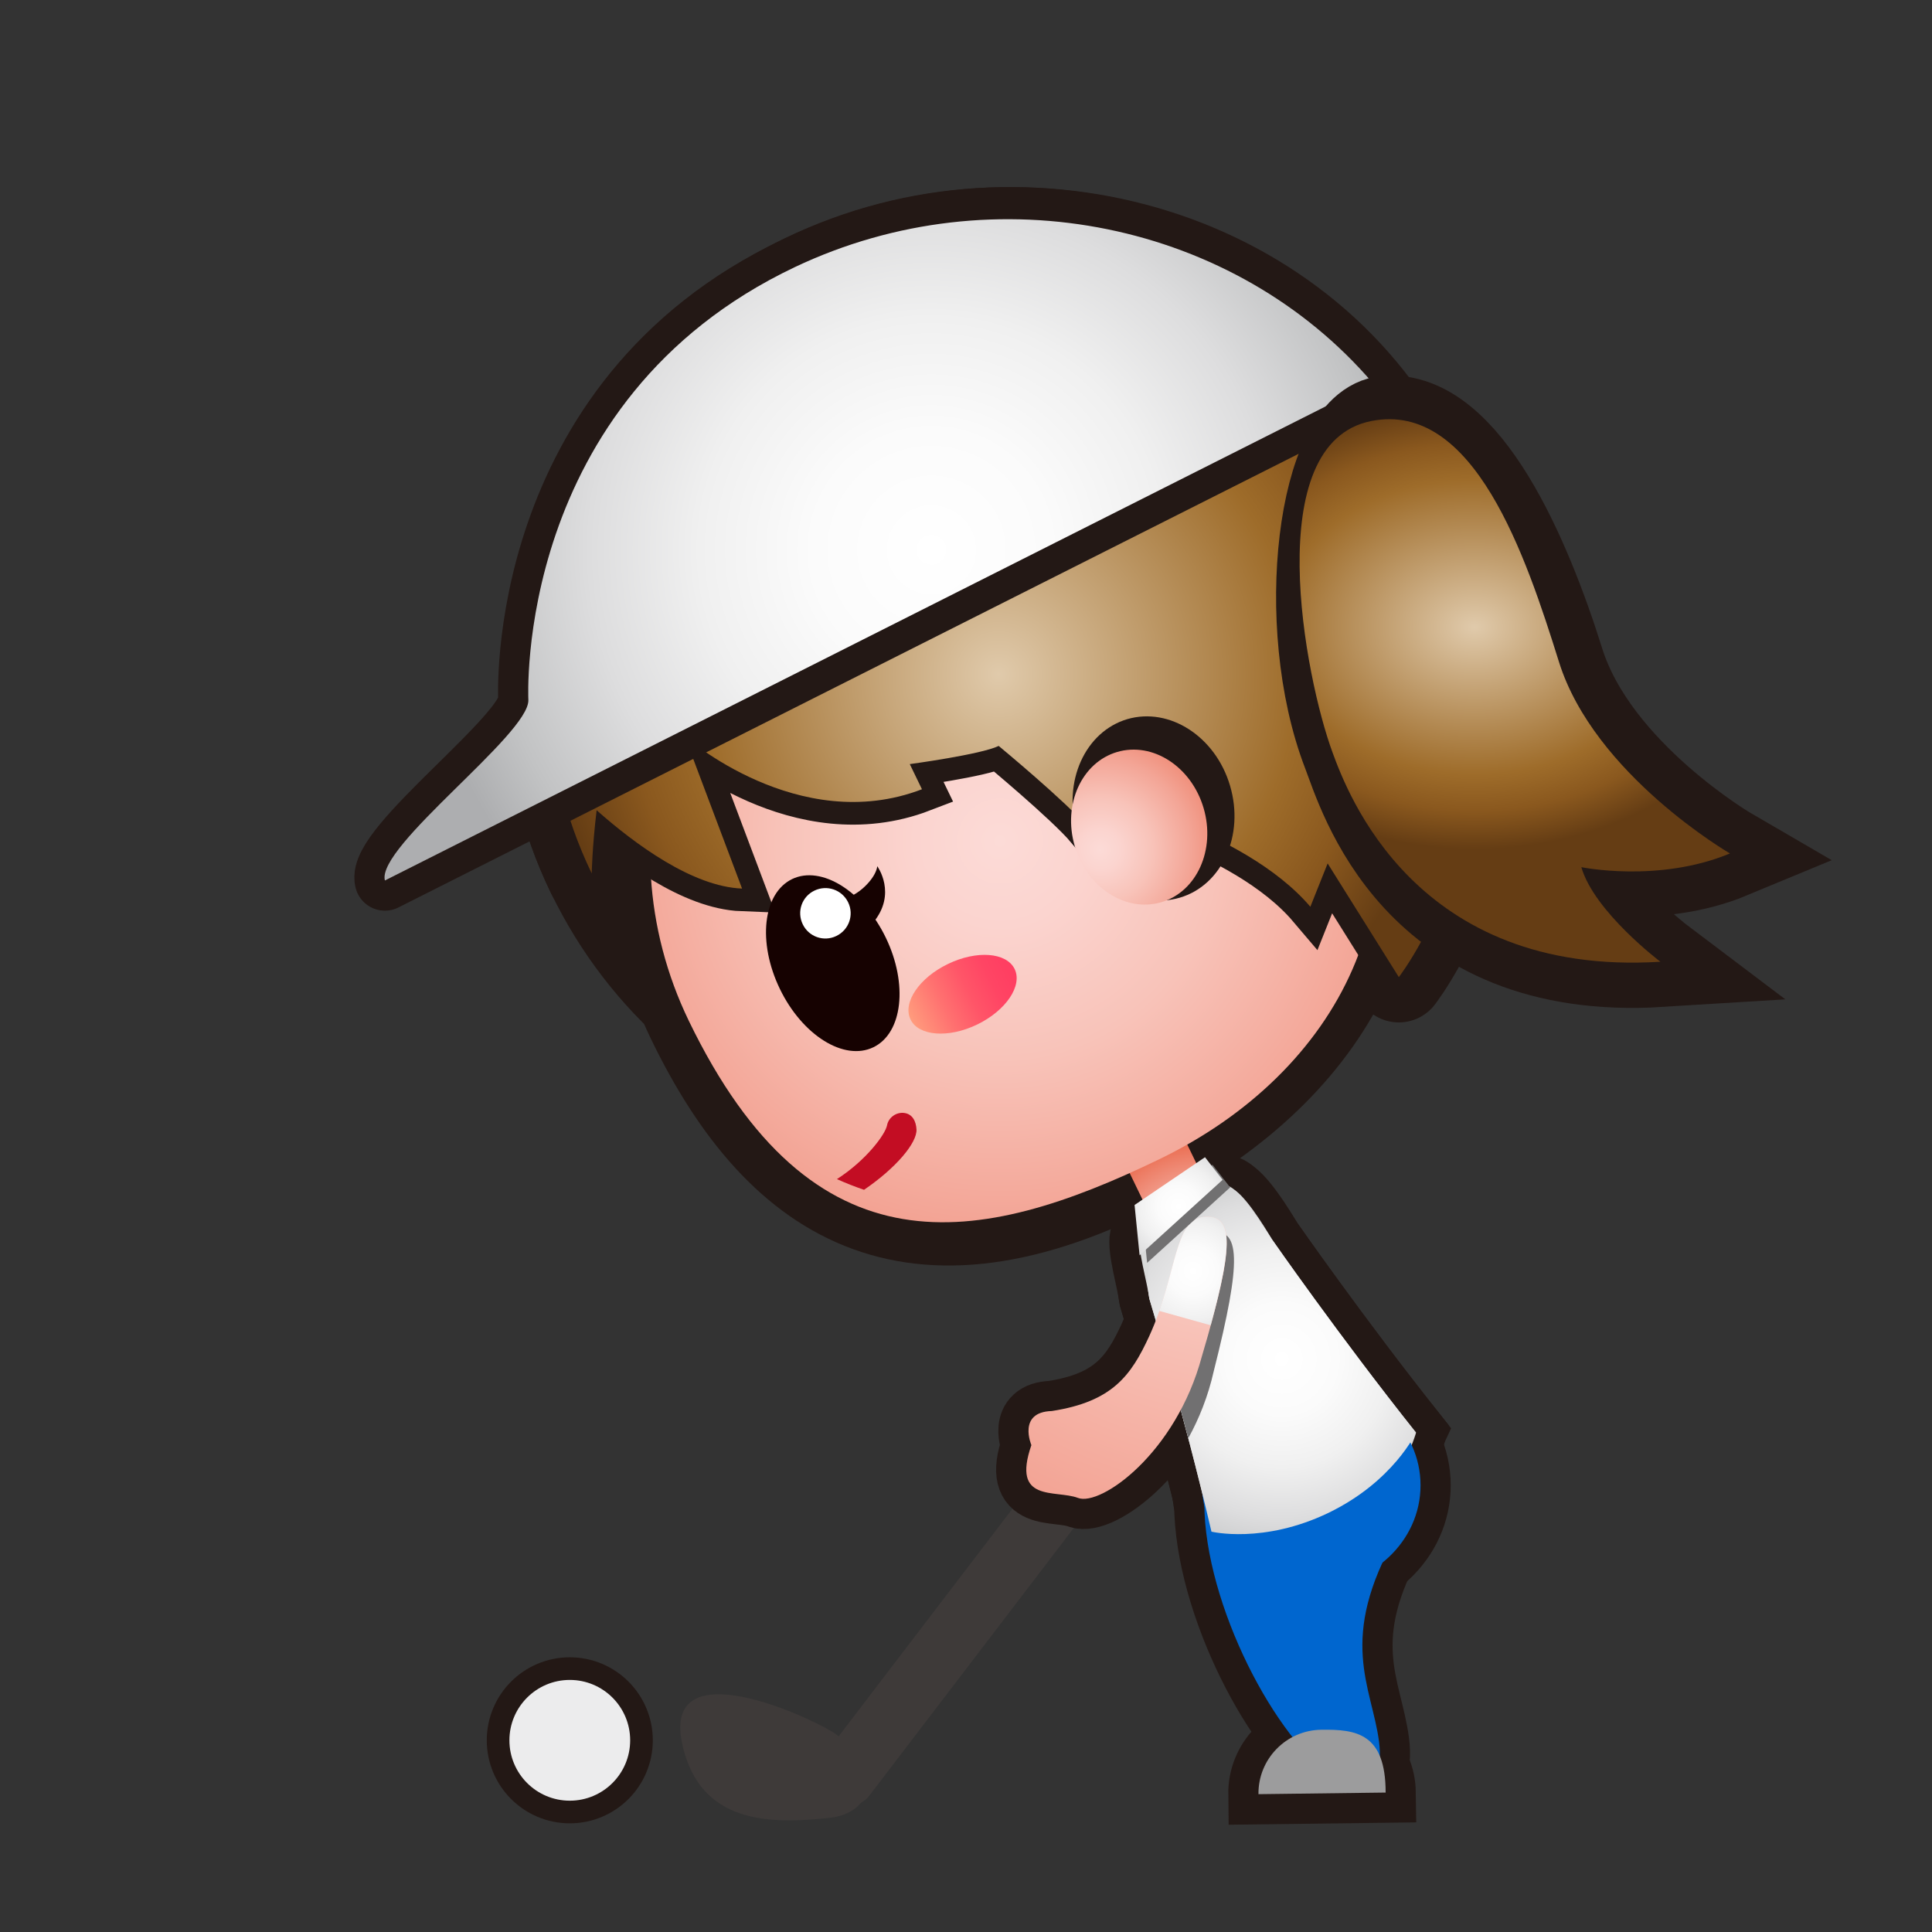 <?xml version="1.0" encoding="iso-8859-1"?>
<!-- Generator: Adobe Illustrator 16.0.0, SVG Export Plug-In . SVG Version: 6.00 Build 0)  -->
<!DOCTYPE svg PUBLIC "-//W3C//DTD SVG 1.1//EN" "http://www.w3.org/Graphics/SVG/1.1/DTD/svg11.dtd">
<svg version="1.1" xmlns="http://www.w3.org/2000/svg" xmlns:xlink="http://www.w3.org/1999/xlink" x="0px" y="0px" width="64px"
	 height="64px" viewBox="0 0 64 64" style="enable-background:new 0 0 64 64;" xml:space="preserve">
<rect x="0" y="0" width="64" height="64" fill="#333333" stroke="none"/>
<g id="woman_x5F_golfing_x28_wh_x29_">
	<g id="woman_x5F_golfing_x28_ye_x29__2_">
		<g id="g6_23_">
			<path id="path2_63_" style="fill:#3E3A39;" d="M39.107,44.335c-0.438-0.337-1.066-0.253-1.401,0.187l-9.925,12.996
				c-0.067-0.045-0.117-0.096-0.188-0.139c-1.217-0.727-5.699-2.639-4.98,0.451c0.594,2.57,2.851,2.611,4.882,2.387
				c0.481-0.055,0.817-0.244,1.03-0.498c0.102-0.062,0.197-0.137,0.274-0.238l10.498-13.744
				C39.631,45.297,39.547,44.668,39.107,44.335z"/>
			<path id="path4_67_" style="fill:#231815;" d="M37.706,44.521l-3.567,4.674l1.633,1.156l3.524-4.615
				c0.335-0.439,0.251-1.068-0.188-1.401C38.67,43.998,38.041,44.082,37.706,44.521z"/>
		</g>
		<g id="g163_5_">
			<path id="path34-7-5_416_" style="fill:none;stroke:#231815;stroke-width:2;stroke-miterlimit:10;" d="M42.141,41.063
				c-0.256-0.431-0.971-1.604-1.377-1.705c-0.406-0.103-0.775-0.117-0.775-0.117c-0.825-0.021-1.504,0.309-2.004,0.967
				c0,0-0.098,0.188-0.221,0.756c-0.092,0.411,0.232,1.482,0.312,2.063c0,0,1.131,3.744,2.057,7.711c0,0,1.935,0.865,4.097-0.176
				c2.16-1.047,2.678-3.105,2.678-3.105C44.372,44.271,42.141,41.063,42.141,41.063z"/>
			
				<ellipse id="ellipse9_7_" style="fill:none;stroke:#231815;stroke-width:2;stroke-miterlimit:10;" cx="43.438" cy="49.203" rx="3.619" ry="3.375"/>
			<path id="path11_21_" style="fill:#48140F;stroke:#231815;stroke-width:2;stroke-miterlimit:10;" d="M40.5,47.381
				c-1.52,2.309,0.068,7.064,2.044,9.803c1.972,2.736,3.38,2.34,3.138,0.508c-0.24-1.827-1.396-3.395,0.596-6.86
				C48.268,47.365,41.576,45.751,40.5,47.381z"/>
			<path id="path13_27_" style="fill:#48140F;stroke:#231815;stroke-width:2;stroke-miterlimit:10;" d="M41.688,59.434
				c-0.014-1.162,0.918-2.119,2.08-2.134c1.164-0.016,2.117,0.918,2.133,2.081L41.688,59.434z"/>
			<path id="path34-7-5_415_" style="fill:none;stroke:#231815;stroke-width:2;stroke-miterlimit:10;" d="M42.141,41.063
				c-0.311-0.448-1.063-1.678-1.472-1.781c-0.405-0.1-0.681-0.041-0.681-0.041c-0.826-0.021-1.104,0.854-1.606,1.511
				c0,0-0.097,0.188-0.22,0.758c-0.09,0.411-0.221,0.823-0.088,1.517c0,0,1.131,3.744,2.057,7.711c0,0,1.717,0.418,3.881-0.625
				c2.155-1.045,2.893-2.656,2.893-2.656C44.372,44.271,42.141,41.063,42.141,41.063z"/>
			<path id="path30-2_386_" style="fill:#48140F;stroke:#231815;stroke-width:2;stroke-miterlimit:10;" d="M38.063,44.277
				c-0.595,1.283-1.207,2.154-3.22,2.465c-1.147,0.033-0.677,1.129-0.677,1.129c-0.665,1.922,0.797,1.468,1.545,1.75
				c0.75,0.286,3.247-1.477,4.105-4.699c0.787-3.636,0.146-5.158-0.838-4.873C37.993,40.326,39.014,42.209,38.063,44.277z"/>
			<g id="g121_13_">
				<g id="g119_10_">
					<g id="g117_11_">
						<path id="path17_18_" style="fill:#F09400;stroke:#231815;stroke-width:1.542;stroke-miterlimit:10;" d="M47.564,15.409
							c3.694,7.64-0.066,17.097-7.846,20.858c-7.779,3.76-17.076,0.621-20.771-7.019c-3.695-7.642-0.387-16.886,7.391-20.647
							C34.115,4.841,43.867,7.77,47.564,15.409z"/>
						
							<radialGradient id="path32_1_" cx="134.662" cy="-404.546" r="14.934" gradientTransform="matrix(0.9 -0.435 -0.435 -0.9 -264.088 -283.178)" gradientUnits="userSpaceOnUse">
							<stop  offset="0" style="stop-color:#C97229"/>
							<stop  offset="0.387" style="stop-color:#BC6330"/>
							<stop  offset="0.603" style="stop-color:#B0522C"/>
							<stop  offset="0.715" style="stop-color:#A84729"/>
							<stop  offset="0.87" style="stop-color:#993F18"/>
							<stop  offset="1" style="stop-color:#8A3606"/>
						</radialGradient>
						
							<path id="path32_19_" style="fill:url(#path32_1_);stroke:#231815;stroke-width:3;stroke-linecap:round;stroke-linejoin:round;stroke-miterlimit:10;" d="
							M46.91,15.726c-3.66-7.22-12.848-10.067-20.261-6.482c-3.336,1.616-5.802,4.293-7.192,7.408
							c-0.023,0.053-0.043,0.105-0.064,0.158c-0.182,0.42-0.344,0.843-0.485,1.275c-0.034,0.097-0.06,0.192-0.09,0.29
							c-0.121,0.396-0.225,0.795-0.311,1.199c-0.025,0.113-0.048,0.229-0.071,0.345c-0.076,0.399-0.136,0.799-0.177,1.204
							c-0.012,0.114-0.025,0.226-0.037,0.343c-0.034,0.424-0.048,0.854-0.045,1.284c0,0.088-0.005,0.176-0.002,0.263
							c0.051,1.996,0.504,4.011,1.427,5.921c0,0,0.013-0.846,0.162-2.093c1.267,1.122,3.174,2.531,4.818,2.595l-1.901-5.047
							c0,0,3.766,3.329,7.86,1.757l-0.403-0.833c0,0,2.361-0.318,2.945-0.602c0,0,2.239,1.851,2.969,2.708
							c0,0-0.034-0.444-0.172-1.219c0.263,0.061,5.33,1.251,7.527,3.839l0.573-1.436l2.358,3.766
							C46.339,32.369,51.793,25.369,46.91,15.726z"/>
						
							<radialGradient id="path47_1_" cx="134.658" cy="-404.502" r="14.913" gradientTransform="matrix(0.9 -0.435 -0.435 -0.9 -264.088 -283.178)" gradientUnits="userSpaceOnUse">
							<stop  offset="0" style="stop-color:#C97229"/>
							<stop  offset="0.387" style="stop-color:#BC6330"/>
							<stop  offset="0.603" style="stop-color:#B0522C"/>
							<stop  offset="0.715" style="stop-color:#A84729"/>
							<stop  offset="0.87" style="stop-color:#993F18"/>
							<stop  offset="1" style="stop-color:#8A3606"/>
						</radialGradient>
						<path id="path47_13_" style="fill:url(#path47_1_);" d="M46.91,15.726c3.521,7.288-0.085,16.314-7.502,19.898
							c-7.417,3.587-16.283,0.597-19.807-6.69c-3.523-7.286-0.369-16.102,7.048-19.69C34.063,5.658,43.385,8.439,46.91,15.726z"/>
						<path id="path49_17_" style="fill:#48140F;stroke:#231815;stroke-width:2.782;stroke-miterlimit:10;" d="M44.48,23.341
							c2.99,6.184-0.248,11.886-6.08,15.062C30.38,42.775,25.811,40,22.82,33.818c-2.99-6.186-0.567-13.548,5.413-16.438
							C34.211,14.484,41.488,17.157,44.48,23.341z"/>
						<path id="path34-7-5_414_" style="fill:#D9DADA;" d="M42.141,41.063c-0.256-0.431-0.971-1.604-1.377-1.705
							c-0.406-0.103-0.775-0.117-0.775-0.117c-0.825-0.021-1.504,0.309-2.004,0.967c0,0-0.098,0.188-0.221,0.756
							c-0.092,0.411,0.232,1.482,0.312,2.063c0,0,1.131,3.744,2.057,7.711c0,0,1.935,0.865,4.097-0.176
							c2.16-1.047,2.678-3.105,2.678-3.105C44.372,44.271,42.141,41.063,42.141,41.063z"/>
						
							<radialGradient id="polygon65_1_" cx="132.316" cy="-424.866" r="4.005" gradientTransform="matrix(0.9 -0.435 -0.435 -0.9 -264.088 -283.178)" gradientUnits="userSpaceOnUse">
							<stop  offset="0" style="stop-color:#FCDBD7"/>
							<stop  offset="0.128" style="stop-color:#FBD4CF"/>
							<stop  offset="0.327" style="stop-color:#F8C3B9"/>
							<stop  offset="0.571" style="stop-color:#F3A596"/>
							<stop  offset="0.849" style="stop-color:#ED7D65"/>
							<stop  offset="1" style="stop-color:#E96547"/>
						</radialGradient>
						<polygon id="polygon65_7_" style="fill:url(#polygon65_1_);" points="40.38,40.084 38.464,41.012 37.109,38.214 39.027,37.29 
													"/>
						<ellipse id="ellipse67_7_" style="fill:#0066CF;" cx="43.438" cy="49.203" rx="3.619" ry="3.375"/>
						<path id="path69_8_" style="fill:#0066CF;" d="M40.5,47.381c-1.52,2.309,0.068,7.064,2.044,9.803
							c1.972,2.736,3.38,2.34,3.138,0.508c-0.24-1.827-1.396-3.395,0.596-6.86C48.268,47.365,41.576,45.751,40.5,47.381z"/>
						<path id="path71_10_" style="fill:#9C9C9D;" d="M41.688,59.434c-0.014-1.162,0.918-2.119,2.08-2.134
							c1.164-0.016,2.133,0.117,2.133,2.081L41.688,59.434z"/>
						
							<radialGradient id="path34-7-5_1_" cx="316.461" cy="-343.021" r="8.039" gradientTransform="matrix(1 0 0 -1 -274 -298)" gradientUnits="userSpaceOnUse">
							<stop  offset="0" style="stop-color:#E5E2DF"/>
							<stop  offset="0" style="stop-color:#F1EFEE"/>
							<stop  offset="0" style="stop-color:#FFFFFF"/>
							<stop  offset="0.229" style="stop-color:#FBFBFB"/>
							<stop  offset="0.447" style="stop-color:#F0F0F0"/>
							<stop  offset="0.66" style="stop-color:#DDDDDE"/>
							<stop  offset="0.869" style="stop-color:#C2C3C4"/>
							<stop  offset="1" style="stop-color:#ADAEB0"/>
						</radialGradient>
						<path id="path34-7-5_413_" style="fill:url(#path34-7-5_1_);" d="M42.141,41.063c-0.311-0.448-1.063-1.678-1.472-1.781
							c-0.405-0.1-0.681-0.041-0.681-0.041c-0.67,0.347-1.104,0.854-1.606,1.511c0,0-0.097,0.188-0.22,0.758
							c-0.09,0.411-0.221,0.823-0.088,1.517c0,0,1.131,3.744,2.057,7.711c0,0,1.717,0.418,3.881-0.625
							c2.155-1.045,2.893-2.656,2.893-2.656C44.372,44.271,42.141,41.063,42.141,41.063z"/>
						
							<radialGradient id="path96_1_" cx="132.293" cy="-409.54" r="22.043" gradientTransform="matrix(0.9 -0.435 -0.435 -0.9 -264.088 -283.178)" gradientUnits="userSpaceOnUse">
							<stop  offset="0" style="stop-color:#FCDBD7"/>
							<stop  offset="0.128" style="stop-color:#FBD4CF"/>
							<stop  offset="0.327" style="stop-color:#F8C3B9"/>
							<stop  offset="0.571" style="stop-color:#F3A596"/>
							<stop  offset="0.849" style="stop-color:#ED7D65"/>
							<stop  offset="1" style="stop-color:#E96547"/>
						</radialGradient>
						<path id="path96_12_" style="fill:url(#path96_1_);" d="M44.48,23.341c2.99,6.184-0.101,12.173-6.08,15.062
							c-5.98,2.892-11.47,3.91-15.581-4.584c-2.99-6.186-0.567-13.548,5.413-16.438C34.211,14.484,41.488,17.157,44.48,23.341z"/>
						
							<path id="path98_22_" style="fill:none;stroke:#A4414A;stroke-width:0.835;stroke-linecap:round;stroke-linejoin:round;stroke-miterlimit:10;" d="
							M26.327,25.026c0,0-2.32-1.222-3.291,1.592"/>
						<path id="path100_19_" style="fill:#48140F;stroke:#231815;stroke-width:1.5;stroke-miterlimit:10;" d="M46.91,15.726
							c-3.66-7.22-12.848-10.067-20.261-6.482c-3.336,1.616-5.802,4.293-7.192,7.408c-0.023,0.053-0.043,0.105-0.064,0.158
							c-0.182,0.42-0.344,0.843-0.485,1.275c-0.034,0.097-0.06,0.192-0.09,0.29c-0.121,0.396-0.225,0.795-0.311,1.199
							c-0.025,0.113-0.048,0.229-0.071,0.345c-0.076,0.399-0.136,0.799-0.177,1.204c-0.012,0.114-0.025,0.226-0.037,0.343
							c-0.034,0.424-0.048,0.854-0.045,1.284c0,0.088-0.005,0.176-0.002,0.263c0.051,1.996,0.504,4.011,1.427,5.921
							c0,0,0.013-0.846,0.162-2.093c1.267,1.122,3.174,2.531,4.818,2.595l-1.901-5.047c0,0,3.766,3.329,7.86,1.757l-0.403-0.833
							c0,0,2.361-0.318,2.945-0.602c0,0,2.239,1.851,2.969,2.708c0,0-0.034-0.444-0.172-1.219c0.263,0.061,5.33,1.251,7.527,3.839
							l0.573-1.436l2.358,3.766C46.339,32.369,51.793,25.369,46.91,15.726z"/>
						
							<radialGradient id="path115_1_" cx="134.662" cy="-404.544" r="14.934" gradientTransform="matrix(0.9 -0.435 -0.435 -0.9 -264.088 -283.178)" gradientUnits="userSpaceOnUse">
							<stop  offset="0" style="stop-color:#E0CAAB"/>
							<stop  offset="0.663" style="stop-color:#9E6C2A"/>
							<stop  offset="0.827" style="stop-color:#8A581E"/>
							<stop  offset="1" style="stop-color:#653D14"/>
						</radialGradient>
						<path id="path115_20_" style="fill:url(#path115_1_);" d="M46.91,15.726c-0.458-0.902-1.002-1.736-1.618-2.498
							C40.98,7.895,33.137,6.106,26.649,9.243c-3.336,1.616-5.802,4.293-7.192,7.408c-0.023,0.053-0.043,0.105-0.064,0.158
							c-0.182,0.42-0.344,0.843-0.485,1.275c-0.034,0.097-0.06,0.192-0.09,0.29c-0.121,0.396-0.225,0.795-0.311,1.199
							c-0.025,0.113-0.048,0.229-0.071,0.345c-0.076,0.399-0.136,0.799-0.177,1.204c-0.012,0.114-0.025,0.226-0.037,0.343
							c-0.034,0.424-0.048,0.854-0.045,1.284c0,0.088-0.005,0.176-0.002,0.263c0.051,1.996,0.504,4.011,1.427,5.921
							c0,0,0.013-0.846,0.162-2.093c1.267,1.122,3.174,2.531,4.818,2.595l-1.901-5.047c0,0,3.766,3.329,7.86,1.757l-0.403-0.833
							c0,0,2.361-0.318,2.945-0.602c0,0,2.239,1.851,2.969,2.708c0,0-0.034-0.444-0.172-1.219c0.263,0.061,5.33,1.251,7.527,3.839
							l0.573-1.436l2.358,3.766C46.339,32.369,51.793,25.369,46.91,15.726z"/>
					</g>
				</g>
			</g>
			<g id="g213_239_">
				
					<linearGradient id="path136_1_" gradientUnits="userSpaceOnUse" x1="250.358" y1="481.484" x2="254.191" y2="481.484" gradientTransform="matrix(0.9 -0.435 0.435 0.9 -404.849 -290.656)">
					<stop  offset="0" style="stop-color:#FFA67F"/>
					<stop  offset="0.097" style="stop-color:#FF967B"/>
					<stop  offset="0.365" style="stop-color:#FF7170"/>
					<stop  offset="0.614" style="stop-color:#FF5568"/>
					<stop  offset="0.834" style="stop-color:#FF4564"/>
					<stop  offset="1" style="stop-color:#FF3F62"/>
				</linearGradient>
				<path id="path136_11_" style="fill:url(#path136_1_);" d="M33.611,32.1c-0.269-0.552-1.256-0.629-2.211-0.166
					c-0.952,0.458-1.508,1.283-1.238,1.837c0.267,0.552,1.257,0.627,2.207,0.168C33.324,33.477,33.879,32.652,33.611,32.1z"/>
			</g>
			<g id="g213_238_">
				<path id="path139_20_" style="fill:#160201;" d="M28.24,29.662c0.389-0.2,0.781-0.639,0.821-0.967c0,0,0.67,0.912-0.144,1.875
					C28.268,31.339,28.24,29.662,28.24,29.662z"/>
				<path id="path209_176_" style="fill:#160201;" d="M29.344,31.063c0.741,1.535,0.557,3.16-0.411,3.628
					c-0.971,0.47-2.356-0.396-3.099-1.932c-0.745-1.543-0.565-3.166,0.404-3.638C27.208,28.654,28.598,29.52,29.344,31.063z"/>
				<path id="path211_144_" style="fill:#FFFFFF;" d="M28.096,29.891c0.201,0.415,0.028,0.913-0.392,1.115
					c-0.414,0.201-0.912,0.028-1.112-0.388c-0.202-0.416-0.031-0.915,0.386-1.115C27.396,29.3,27.895,29.477,28.096,29.891z"/>
			</g>
			<path id="path144_15_" style="fill:#C30D23;" d="M29.385,37.275c-0.056,0.303-0.696,1.166-1.661,1.785
				c0.296,0.133,0.594,0.25,0.898,0.354c1.072-0.73,1.759-1.561,1.738-1.998c-0.013-0.266-0.129-0.508-0.399-0.547
				C29.694,36.831,29.435,37.014,29.385,37.275z"/>
			<path id="path146_2_" style="fill:#231815;" d="M40.748,26.032c0.482,1.634-0.264,3.294-1.667,3.705
				c-1.399,0.413-2.923-0.575-3.405-2.21c-0.48-1.633,0.268-3.288,1.665-3.704C38.744,23.413,40.27,24.401,40.748,26.032z"/>
			
				<radialGradient id="path153_1_" cx="204.343" cy="-392.442" r="5.277" gradientTransform="matrix(0.959 -0.283 -0.283 -0.959 -270.585 -290.373)" gradientUnits="userSpaceOnUse">
				<stop  offset="0" style="stop-color:#FCDBD7"/>
				<stop  offset="0.128" style="stop-color:#FBD4CF"/>
				<stop  offset="0.327" style="stop-color:#F8C3B9"/>
				<stop  offset="0.571" style="stop-color:#F3A596"/>
				<stop  offset="0.849" style="stop-color:#ED7D65"/>
				<stop  offset="1" style="stop-color:#E96547"/>
			</radialGradient>
			<path id="path153_13_" style="fill:url(#path153_1_);" d="M39.871,26.769c0.404,1.374-0.223,2.771-1.402,3.118
				c-1.18,0.347-2.462-0.484-2.867-1.86c-0.403-1.374,0.227-2.768,1.402-3.116C38.186,24.563,39.467,25.396,39.871,26.769z"/>
			<path id="path155_4_" style="fill:#717071;" d="M40.088,40.811c-0.967,0.125-0.822,1.78-1.563,3.767
				c0.229,0.806,0.523,1.87,0.838,3.067c0.354-0.643,0.656-1.385,0.844-2.224C41.145,41.709,41.094,40.68,40.088,40.811z"/>
			
				<radialGradient id="path30-2_1_" cx="-197.602" cy="-449.796" r="27.785" gradientTransform="matrix(-0.965 0.262 -0.262 -0.965 -266.991 -347.305)" gradientUnits="userSpaceOnUse">
				<stop  offset="0" style="stop-color:#FCDBD7"/>
				<stop  offset="0.128" style="stop-color:#FBD4CF"/>
				<stop  offset="0.327" style="stop-color:#F8C3B9"/>
				<stop  offset="0.571" style="stop-color:#F3A596"/>
				<stop  offset="0.849" style="stop-color:#ED7D65"/>
				<stop  offset="1" style="stop-color:#E96547"/>
			</radialGradient>
			<path id="path30-2_385_" style="fill:url(#path30-2_1_);" d="M38.063,44.277c-0.595,1.283-1.207,2.154-3.22,2.465
				c-1.147,0.033-0.677,1.129-0.677,1.129c-0.665,1.922,0.797,1.468,1.545,1.75c0.75,0.286,3.247-1.477,4.105-4.699
				c1.088-3.67,1.078-4.701,0.068-4.611C38.87,40.4,39.014,42.209,38.063,44.277z"/>
		</g>
		
			<radialGradient id="path182_1_" cx="313.518" cy="-340.104" r="3.607" gradientTransform="matrix(1 0 0 -1 -274 -298)" gradientUnits="userSpaceOnUse">
			<stop  offset="0" style="stop-color:#E5E2DF"/>
			<stop  offset="0" style="stop-color:#F1EFEE"/>
			<stop  offset="0" style="stop-color:#FFFFFF"/>
			<stop  offset="0.229" style="stop-color:#FBFBFB"/>
			<stop  offset="0.447" style="stop-color:#F0F0F0"/>
			<stop  offset="0.66" style="stop-color:#DDDDDE"/>
			<stop  offset="0.869" style="stop-color:#C2C3C4"/>
			<stop  offset="1" style="stop-color:#ADAEB0"/>
		</radialGradient>
		<path id="path182_11_" style="fill:url(#path182_1_);" d="M40.105,43.902c0.777-2.828,0.688-3.672-0.219-3.592
			c-0.873,0.078-0.895,1.428-1.484,3.116L40.105,43.902z"/>
		
			<circle id="circle184_10_" style="fill:#ECECED;stroke:#231815;stroke-width:1.5;stroke-linecap:round;stroke-linejoin:round;stroke-miterlimit:10;" cx="18.875" cy="57.65" r="2"/>
		<circle id="circle186_5_" style="fill:#ECECED;" cx="18.875" cy="57.65" r="2"/>
		
			<path id="path188_9_" style="fill:#D9DADA;stroke:#231815;stroke-width:2;stroke-linecap:round;stroke-linejoin:round;stroke-miterlimit:10;" d="
			M26.331,8.848c6.646-3.154,14.591-1.467,19.136,3.832L12.75,29.167c-0.291-1.127,4.783-4.841,4.753-5.977
			C17.503,23.189,16.994,13.279,26.331,8.848z"/>
		
			<radialGradient id="path207_1_" cx="304.853" cy="-316.214" r="17.195" gradientTransform="matrix(1 0 0 -1 -274 -298)" gradientUnits="userSpaceOnUse">
			<stop  offset="0" style="stop-color:#E5E2DF"/>
			<stop  offset="0" style="stop-color:#F1EFEE"/>
			<stop  offset="0" style="stop-color:#FFFFFF"/>
			<stop  offset="0.229" style="stop-color:#FBFBFB"/>
			<stop  offset="0.447" style="stop-color:#F0F0F0"/>
			<stop  offset="0.66" style="stop-color:#DDDDDE"/>
			<stop  offset="0.869" style="stop-color:#C2C3C4"/>
			<stop  offset="1" style="stop-color:#ADAEB0"/>
		</radialGradient>
		<path id="path207_6_" style="fill:url(#path207_1_);" d="M26.331,8.848c6.646-3.154,14.591-1.467,19.136,3.832L12.75,29.167
			c-0.291-1.127,4.783-4.841,4.753-5.977C17.503,23.189,16.994,13.279,26.331,8.848z"/>
		<polygon id="polygon209_2_" style="fill:#717071;" points="37.834,40.167 38,41.834 40.75,39.334 40.167,38.584 		"/>
		
			<radialGradient id="polygon228_1_" cx="313.042" cy="-337.959" r="3.022" gradientTransform="matrix(1 0 0 -1 -274 -298)" gradientUnits="userSpaceOnUse">
			<stop  offset="0" style="stop-color:#E5E2DF"/>
			<stop  offset="0" style="stop-color:#F1EFEE"/>
			<stop  offset="0" style="stop-color:#FFFFFF"/>
			<stop  offset="0.229" style="stop-color:#FBFBFB"/>
			<stop  offset="0.447" style="stop-color:#F0F0F0"/>
			<stop  offset="0.66" style="stop-color:#DDDDDE"/>
			<stop  offset="0.869" style="stop-color:#C2C3C4"/>
			<stop  offset="1" style="stop-color:#ADAEB0"/>
		</radialGradient>
		<polygon id="polygon228_2_" style="fill:url(#polygon228_1_);" points="37.584,39.917 37.75,41.584 40.5,39.084 39.917,38.334 		
			"/>
		<path id="path230_9_" style="fill:#48140F;stroke:#231815;stroke-width:3;stroke-miterlimit:10;" d="M44.639,24.924
			c0.506,1.31,2.236,7.44,10.364,6.935c0,0-2.192-1.655-2.619-3.133c0,0,2.56,0.528,4.923-0.454c0,0-4.496-2.61-5.664-6.345
			c-1.094-3.495-3.117-8.182-5.725-7.979C43.833,14.11,42.998,20.669,44.639,24.924z"/>
		
			<radialGradient id="path245_1_" cx="192.792" cy="-498.999" r="9.911" gradientTransform="matrix(0.97 -0.181 -0.244 -0.72 -259.915 -303.608)" gradientUnits="userSpaceOnUse">
			<stop  offset="0" style="stop-color:#E0CAAB"/>
			<stop  offset="0.663" style="stop-color:#9E6C2A"/>
			<stop  offset="0.827" style="stop-color:#8A581E"/>
			<stop  offset="1" style="stop-color:#653D14"/>
		</radialGradient>
		<path id="path245_17_" style="fill:url(#path245_1_);" d="M44.141,24.924c0.484,1.314,2.734,7.44,10.862,6.935
			c0,0-2.192-1.655-2.619-3.133c0,0,2.56,0.528,4.923-0.454c0,0-4.496-2.61-5.664-6.345c-1.094-3.495-2.812-8.661-6.223-7.979
			C41.725,14.687,43.225,22.438,44.141,24.924z"/>
	</g>
	<g id="Layer_1_123_">
	</g>
</g>
<g id="Layer_1">
</g>
</svg>
